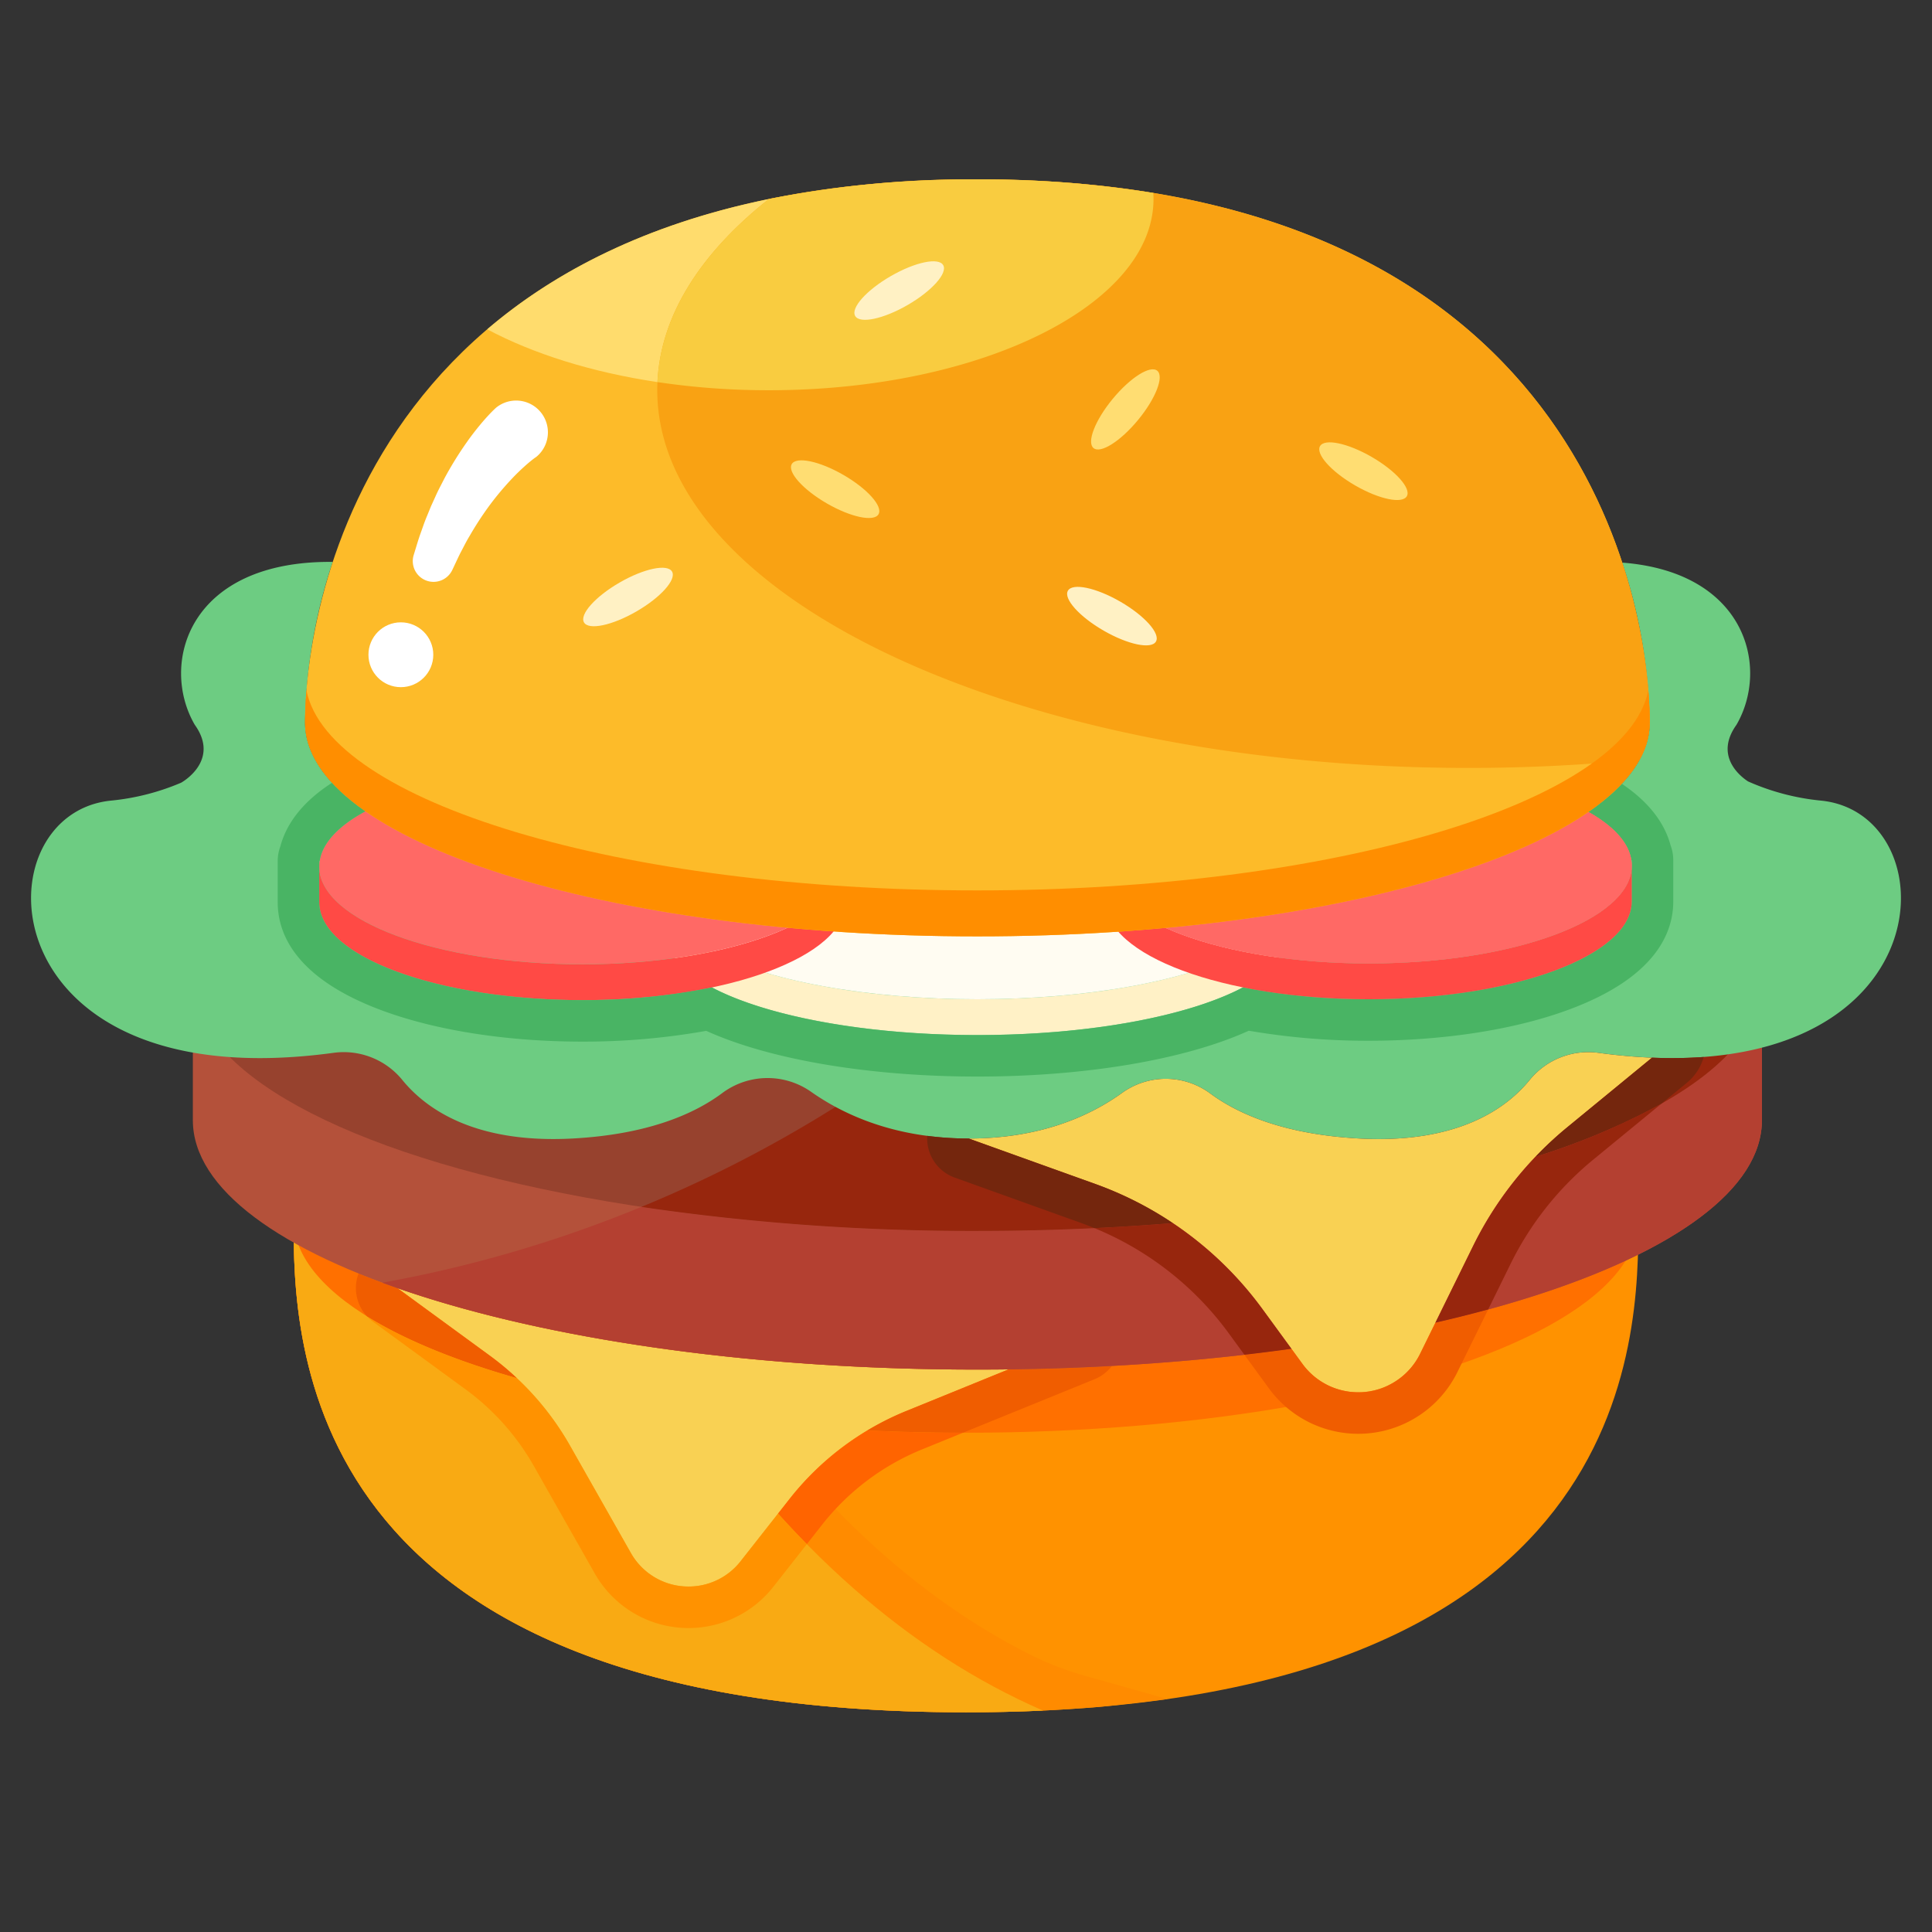 <svg xmlns="http://www.w3.org/2000/svg" viewBox="0 0 512 512"><rect x="0" y="0" width="512" height="512" fill="#333333" stroke="none"/><title>Hamburger</title><g id="Hamburger"><path d="M434.182,323.264c0,31.286,0,130.513-178.182,130.513S77.818,354.55,77.818,323.264s79.775-56.648,178.182-56.648S434.182,291.978,434.182,323.264Z" style="fill:#ff9200"/><path d="M191.083,362.24c-26.642-39.293-61.932-59.686-85.106-69.551-17.822,8.82-28.16,19.314-28.16,30.576,0,31.286,0,130.513,178.182,130.513q12.138,0,23.185-.601s8.739-.507,12.891-.906,17.375-1.998,17.375-1.998l-21.997-6.195a80.618,80.618,0,0,1-14.269-5.507C242.675,423.284,215.089,397.646,191.083,362.24Z" style="fill:#ff8b00"/><path d="M256,453.777q10.616,0,20.397-.46c-35.254-15.333-67.546-43.488-95.246-84.343-27.857-41.086-65.406-60.208-88.236-68.556-9.7,6.989-15.098,14.716-15.098,22.846C77.818,354.55,77.818,453.777,256,453.777Z" style="fill:#f9aa13"/><ellipse cx="256" cy="323.153" rx="178.182" ry="56.537" style="fill:#ff7000"/><path d="M267.28,362.9l-27.11,11.03a75.536,75.536,0,0,0-30.95,23.34l-12.95,16.47a17.568,17.568,0,0,1-29.09-2.19L151.05,383.1a75.789,75.789,0,0,0-21.2-23.8l-24.51-17.92c38.02,13.25,92.79,21.57,153.68,21.57Q263.175,362.95,267.28,362.9Z" style="fill:#f9d153"/><path d="M240.171,373.934a75.475,75.475,0,0,0-10.3,5.15q12.415.579,25.342.604l34.875-14.195a10.963,10.963,0,0,0,4.585-3.512q-13.417.737-27.383.915Z" style="fill:#f05d00"/><path d="M94.999,337.549a10.996,10.996,0,0,0,2.296,11.332c9.995,6.195,23.494,11.726,39.656,16.334a75.641,75.641,0,0,0-7.098-5.915l-24.537-17.937q-5.375-1.875-10.291-3.879C95.017,337.506,95.007,337.527,94.999,337.549Z" style="fill:#f05d00"/><path d="M217.867,404.062a64.751,64.751,0,0,1,26.45-19.94l10.896-4.435q-12.908-.018-25.342-.604a75.695,75.695,0,0,0-20.653,18.182l-3.022,3.846q3.769,4.183,7.622,8.104Z" style="fill:#ff6400"/><path d="M182.484,420.45a17.466,17.466,0,0,1-15.299-8.9l-16.134-28.446a75.845,75.845,0,0,0-14.1-17.888c-16.163-4.609-29.661-10.139-39.656-16.334a10.992,10.992,0,0,0,1.53,1.362l24.537,17.937a64.385,64.385,0,0,1,18.122,20.35l16.134,28.446a28.564,28.564,0,0,0,47.307,3.557l8.894-11.319q-3.853-3.918-7.622-8.104l-9.922,12.626A17.41,17.41,0,0,1,182.484,420.45Z" style="fill:#ff9200"/><path d="M431.842,260.099c-37.307-17.696-100.784-29.346-172.825-29.346S123.5,242.403,86.193,260.099H51.106V296.852c0,36.506,93.085,66.1,207.912,66.1s207.912-29.594,207.912-66.1V260.099Z" style="fill:#b4513a"/><ellipse cx="259.018" cy="260.099" rx="207.912" ry="66.1" style="fill:#97422e"/><path d="M259.018,326.198a602.271,602.271,0,0,1-89.052-6.357,337.102,337.102,0,0,1-68.644,20.086c38.129,14.096,94.631,23.024,157.696,23.024,114.826,0,207.912-29.594,207.912-66.1V260.099C466.929,296.604,373.844,326.198,259.018,326.198Z" style="fill:#b44031"/><path d="M466.929,260.099H431.842c-30.992-14.701-80.053-25.221-137.072-28.364-40.758,44.767-85.183,71.801-124.805,88.107a602.271,602.271,0,0,0,89.052,6.357C373.844,326.198,466.929,296.604,466.929,260.099Z" style="fill:#97260d"/><path d="M437.81,280.29l-22.53,18.5a94.822,94.822,0,0,0-24.89,31.42l-14.04,28.55a18.28,18.28,0,0,1-31.17,2.71l-10.57-14.48a94.335,94.335,0,0,0-44.36-33.23l-33.53-12.04c19.09,0,32.27-6.03,40.74-12.16a19.826,19.826,0,0,1,23.39.31c7.44,5.46,19.67,10.78,39.45,11.85,26.01,1.39,38.95-7.95,45.14-15.59a20.027,20.027,0,0,1,18.31-7.1C428.7,279.7,433.38,280.11,437.81,280.29Z" style="fill:#f9d153"/><path d="M423.75,279.03a20.027,20.027,0,0,0-18.31,7.1c-6.19,7.64-19.13,16.98-45.14,15.59-19.78-1.07-32.01-6.39-39.45-11.85a19.826,19.826,0,0,0-23.39-.31c-8.47,6.13-21.65,12.16-40.74,12.16-19.43,0-33.09-6.24-41.9-12.47a20.078,20.078,0,0,0-23.55.53c-7.43,5.49-19.68,10.87-39.57,11.94-26.01,1.39-38.95-7.95-45.14-15.59a20.027,20.027,0,0,0-18.31-7.1c-91.99,12.45-94.21-63.35-58.83-66.86a62.892,62.892,0,0,0,18.57-4.74c.01,0,10.52-5.75,3.62-15.36-9.35-16.12-1.76-43.55,36.57-43.16a141.477,141.477,0,0,0-7.34,42.59c0,31.29,79.77,56.65,178.18,56.65S437.2,222.79,437.2,191.5a141.384,141.384,0,0,0-7.28-42.4c32.85,2.53,39.08,27.77,30.27,42.97-5.92,8.25.97,13.64,3.05,15.01a62.494,62.494,0,0,0,19.34,5.09C517.96,215.68,515.74,291.48,423.75,279.03Z" style="fill:#6dcc82"/><path d="M340.97,238.9v9.5c0,14.3-36.69,25.9-81.95,25.9s-81.95-11.6-81.95-25.9v-9.5c0,14.31,36.69,25.91,81.95,25.91S340.97,253.21,340.97,238.9Z" style="fill:#fff1c6"/><ellipse cx="259.018" cy="238.905" rx="81.948" ry="25.903" style="fill:#fffcf2"/><path d="M224.06,229.64v9.5c0,14.3-31.22,25.9-69.73,25.9s-69.73-11.6-69.73-25.9v-9.5c0,14.31,31.22,25.91,69.73,25.91S224.06,243.95,224.06,229.64Z" style="fill:#ff4a45"/><ellipse cx="154.331" cy="229.644" rx="69.733" ry="25.903" style="fill:#ff6965"/><path d="M442.728,224.062c-1.313-4.987-4.799-10.903-12.94-16.356a54.646,54.646,0,0,1-8.848,7.461c6.578,3.704,10.667,8.072,11.375,12.776h.118v10.961c0,14.306-31.221,25.903-69.733,25.903a169.905,169.905,0,0,1-33.304-3.14C315.087,269.233,288.929,274.3,259.018,274.3c-29.895,0-56.042-5.062-70.355-12.62a168.623,168.623,0,0,1-34.332,3.36c-38.513,0-69.733-11.597-69.733-25.903V228.176h.118c.734-4.878,5.116-9.391,12.127-13.181a53.676,53.676,0,0,1-8.844-7.555c-8.685,5.589-12.343,11.715-13.697,16.854a10.975,10.975,0,0,0-.704,3.882v10.961c0,8.384,4.787,20.156,27.594,28.628,14.366,5.336,33.238,8.275,53.139,8.275a184.602,184.602,0,0,0,32.831-2.855c16.809,7.624,43.219,12.115,71.855,12.115,28.678,0,55.119-4.503,71.925-12.147a186.01,186.01,0,0,0,31.757,2.655c19.901,0,38.773-2.939,53.139-8.275,22.807-8.472,27.594-20.244,27.594-28.628V227.944A10.976,10.976,0,0,0,442.728,224.062Z" style="fill:#49b464"/><path d="M290.25,313.76l-33.53-12.04a82.859,82.859,0,0,1-10.99-.71,11.4,11.4,0,0,0,.06,2.02,11.005,11.005,0,0,0,7.21,9.04l33.53,12.04c1.181.424,2.346.881,3.502,1.355q10.559-.502,20.755-1.333A94.11,94.11,0,0,0,290.25,313.76Z" style="fill:#74260d"/><path d="M451.5,280.11a118.314,118.314,0,0,1-13.69.18l-22.53,18.5a94.725,94.725,0,0,0-8.346,7.755,181.923,181.923,0,0,0,33.377-14.072l6.679-5.482A13.53,13.53,0,0,0,451.5,280.11Z" style="fill:#74260d"/><path d="M376.35,358.76a18.284,18.284,0,0,1-31.17,2.71l-2.943-4.032q-6.131.852-12.458,1.583L336.29,367.95a29.291,29.291,0,0,0,49.94-4.34l8.152-16.589q-6.745,1.841-13.979,3.498Z" style="fill:#f05d00"/><path d="M334.61,346.99a94.434,94.434,0,0,0-23.823-22.858q-10.185.83-20.755,1.333A83.123,83.123,0,0,1,325.73,353.47l4.049,5.552q6.329-.728,12.458-1.583Z" style="fill:#97260d"/><path d="M422.26,307.29l18.051-14.818a181.923,181.923,0,0,1-33.377,14.072A94.832,94.832,0,0,0,390.39,330.21l-9.987,20.308q7.227-1.655,13.979-3.498L400.26,335.06A83.308,83.308,0,0,1,422.26,307.29Z" style="fill:#97260d"/><path d="M432.43,229.41v9.49c0,14.31-31.22,25.91-69.73,25.91s-69.73-11.6-69.73-25.91v-9.49c0,14.31,31.22,25.91,69.73,25.91S432.43,243.72,432.43,229.41Z" style="fill:#ff4a45"/><ellipse cx="362.699" cy="229.412" rx="69.733" ry="25.903" style="fill:#ff6965"/><ellipse cx="362.699" cy="229.412" rx="69.733" ry="25.903" style="fill:#ff6965"/><path d="M437.2,191.5c0,31.286-79.775,56.648-178.182,56.648S80.835,222.786,80.835,191.5,98.375,47.53,259.018,47.53,437.2,160.214,437.2,191.5Z" style="fill:#fdbb29"/><path d="M259.018,47.53a274.494,274.494,0,0,0-55.276,5.221c-18.777,14.863-29.558,32.177-29.558,50.666,0,55.279,96.261,100.092,215.004,100.092,15.565,0,30.738-.777,45.364-2.24A20.209,20.209,0,0,0,437.2,191.5C437.2,160.214,419.661,47.53,259.018,47.53Z" style="fill:#f9a213"/><path d="M203.74,52.75c-18.05,14.28-28.71,30.83-29.51,48.51-17.48-2.62-32.98-7.52-45.11-13.99C146.88,72.11,171.02,59.46,203.74,52.75Z" style="fill:#ffdc6d"/><path d="M305.69,52.75c0,27.98-45.64,50.67-101.95,50.67a199.507,199.507,0,0,1-29.51-2.16c.8-17.68,11.46-34.23,29.51-48.51.16-.03.33-.07.5-.11a275.106,275.106,0,0,1,54.78-5.11,285.4,285.4,0,0,1,46.62,3.61C305.67,51.68,305.69,52.21,305.69,52.75Z" style="fill:#f9cc40"/><path d="M259.018,235.969c-94.597,0-171.962-23.437-177.813-53.043-.264,3.279-.37,6.169-.37,8.574,0,31.286,79.775,56.648,178.183,56.648S437.2,222.786,437.2,191.5c0-2.405-.105-5.295-.37-8.574C430.98,212.532,353.615,235.969,259.018,235.969Z" style="fill:#ff8e00"/><path d="M142.038,121.15c.042-.054-.144.087-.24.149-.108.07-.256.191-.383.284-.261.189-.539.421-.815.642-.551.448-1.115.934-1.668,1.435-1.109,1.007-2.213,2.07-3.27,3.2a78.204,78.204,0,0,0-6.034,7.213,86.464,86.464,0,0,0-5.218,8.032c-.845,1.372-1.535,2.83-2.309,4.253-.735,1.441-1.391,2.925-2.097,4.393l-.159.33a5.498,5.498,0,0,1-10.202-4.026c.541-1.727,1.039-3.477,1.627-5.2.629-1.707,1.181-3.453,1.904-5.135l1.039-2.547,1.143-2.51c.74-1.688,1.628-3.309,2.465-4.963a92.98,92.98,0,0,1,5.904-9.537c1.085-1.55,2.253-3.061,3.489-4.557.621-.75,1.26-1.487,1.942-2.231.344-.371.677-.74,1.058-1.12.193-.193.354-.368.574-.576.23-.216.363-.361.739-.685a8.419,8.419,0,1,1,10.51,13.156Z" style="fill:#fff"/><circle cx="106.233" cy="173.516" r="8.591" style="fill:#fff"/><ellipse cx="221.321" cy="129.635" rx="4.369" ry="13.28" transform="translate(-1.607 256.488) rotate(-60)" style="fill:#ffdd72"/><ellipse cx="361.32" cy="124.87" rx="4.369" ry="13.28" transform="translate(72.519 375.347) rotate(-60)" style="fill:#ffdd72"/><ellipse cx="298.24" cy="108.495" rx="13.28" ry="4.369" transform="translate(24.881 269.72) rotate(-50.522)" style="fill:#ffdd72"/><ellipse cx="294.673" cy="163.279" rx="4.431" ry="13.47" transform="translate(5.933 336.834) rotate(-60)" style="fill:#fff1c4"/><ellipse cx="166.43" cy="158.211" rx="13.47" ry="4.431" transform="translate(-56.808 104.411) rotate(-30)" style="fill:#fff1c4"/><ellipse cx="238.301" cy="77.005" rx="13.47" ry="4.431" transform="matrix(0.866, -0.5, 0.5, 0.866, -6.576, 129.467)" style="fill:#fff1c4"/></g></svg>